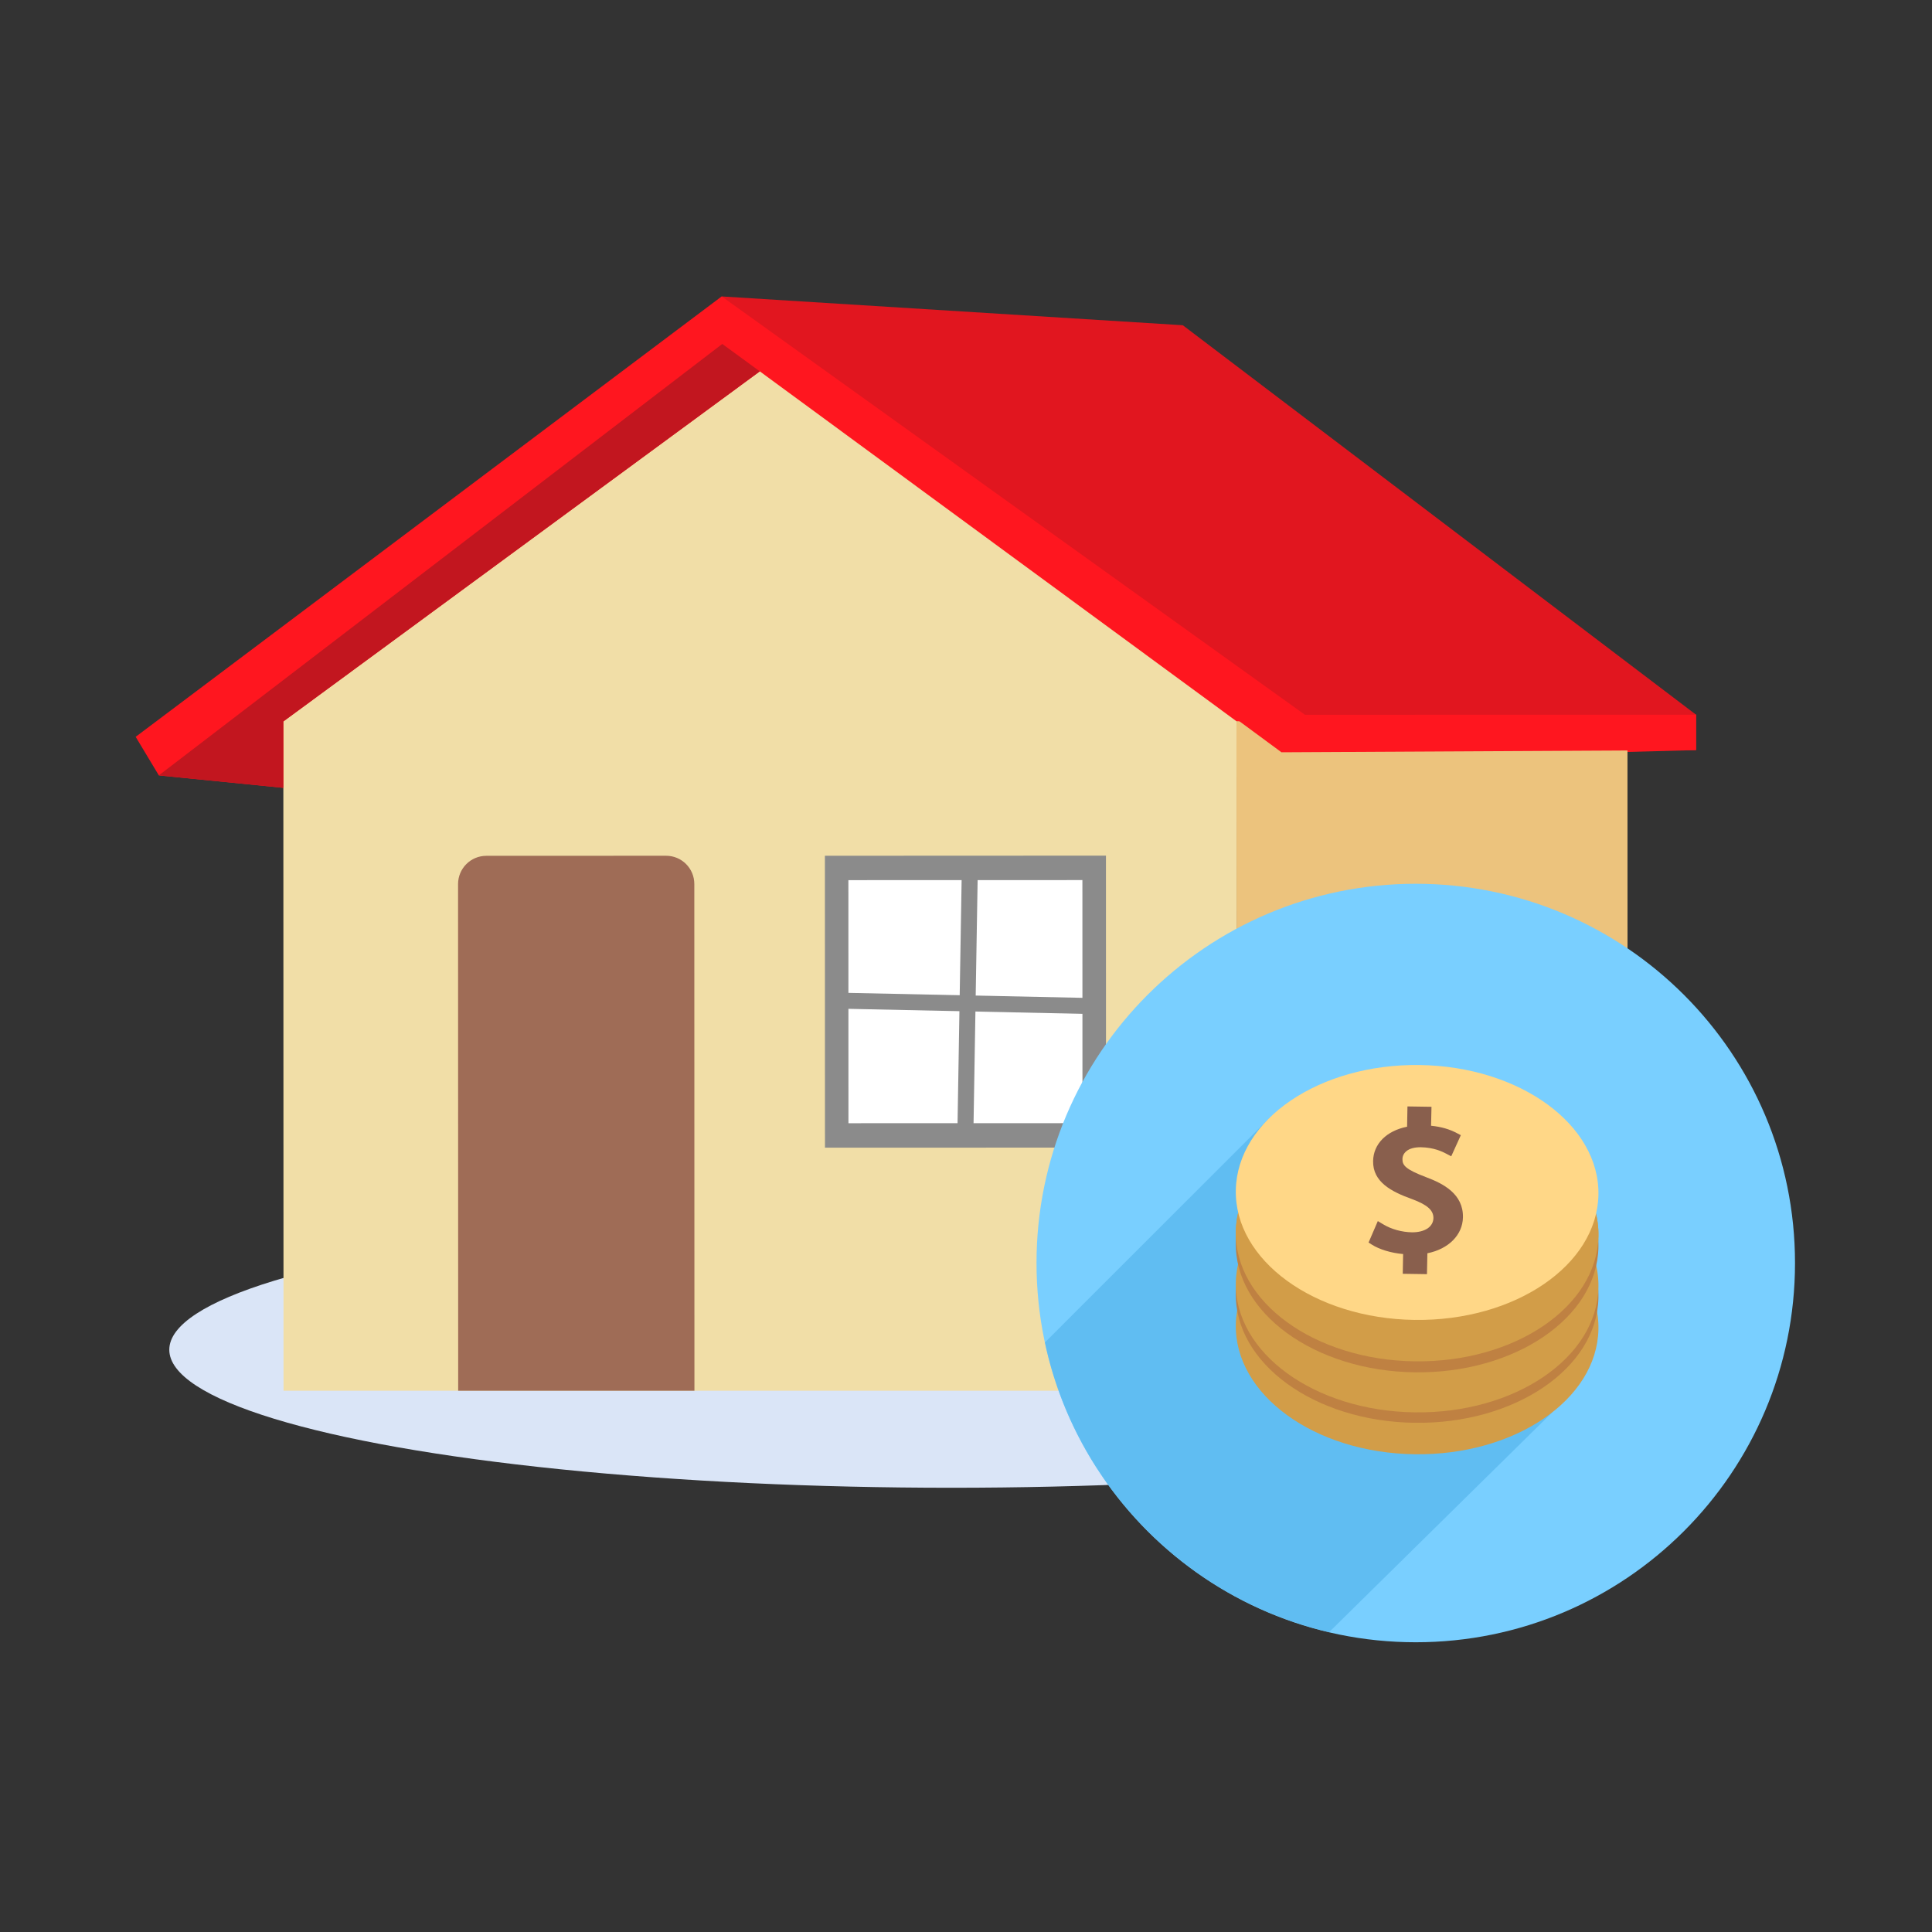 <?xml version="1.0" encoding="UTF-8"?>
<svg width="32px" height="32px" viewBox="0 0 32 32" version="1.1" xmlns="http://www.w3.org/2000/svg" xmlns:xlink="http://www.w3.org/1999/xlink">
    <rect x="0" y="0" width="32" height="32" fill="#333333" stroke="none"/>
    <title>ic_house_cash</title>
    <g id="ic_house_cash" stroke="none" stroke-width="1" fill="none" fill-rule="evenodd">
        <g id="Brands-/-bip-Copy-8">
            <ellipse id="Oval" fill="#DAE5F7" cx="15.759" cy="22.356" rx="12.955" ry="2.286"></ellipse>
            <g id="Group" transform="translate(2.247, 4.777)">
                <g id="Group-21">
                    <polygon id="Fill-1" fill="#FF161F" points="9.707 0.132 -2.65068454e-05 7.427 0.384 8.066 2.446 8.272 25.845 7.647 25.845 7.061"></polygon>
                    <polygon id="Fill-2" fill="#F1DEA7" points="2.446 7.172 2.449 18.258 18.236 18.258 18.233 7.169 10.338 1.374"></polygon>
                    <polygon id="Fill-3" fill="#ECC37D" points="18.233 7.169 18.236 18.258 18.236 18.258 24.711 16.255 24.709 7.169"></polygon>
                    <polygon id="Fill-4" fill="#FF161F" points="16.595 5.926 18.978 7.683 25.845 7.647 25.845 7.061 21.475 5.048"></polygon>
                    <g id="Group-20" transform="translate(0.265, 0.101)">
                        <path d="M8.99,18.157 L8.988,9.764 C8.988,9.505 8.779,9.296 8.52,9.296 L5.543,9.297 C5.285,9.297 5.075,9.506 5.075,9.765 L5.077,18.157 L8.99,18.157 Z" id="Fill-5" fill="#9F6C56"></path>
                        <polygon id="Fill-7" fill="#8B8B8B" points="11.152 14.131 11.151 9.296 15.806 9.294 15.807 14.13"></polygon>
                        <polygon id="Fill-9" fill="#FFFFFF" points="11.541 13.726 11.54 9.7 15.416 9.699 15.417 13.725"></polygon>
                        <polygon id="Fill-11" fill="#C2161F" points="0.118 7.965 9.451 0.819 10.073 1.273 2.181 7.072 2.181 8.171"></polygon>
                        <g id="Group-15" transform="translate(9.41, 0)" fill="#E1161F">
                            <polygon id="Fill-13" points="0.032 0.032 9.692 6.961 16.17 6.96 7.669 0.509"></polygon>
                        </g>
                        <polygon id="Fill-16" fill="#8B8B8B" points="13.61 13.91 13.345 13.906 13.417 9.613 13.682 9.617"></polygon>
                        <polygon id="Fill-18" fill="#8B8B8B" points="15.773 11.922 11.48 11.83 11.486 11.566 15.778 11.657"></polygon>
                    </g>
                </g>
                <g id="Color-/-ic_products_no_hand-Copy-2" transform="translate(14.898, 9.838)">
                    <path d="M12.586,6.304 C12.586,2.835 9.774,0.023 6.304,0.023 C2.835,0.023 0.023,2.835 0.023,6.304 C0.023,9.773 2.835,12.586 6.304,12.586 C9.774,12.586 12.586,9.773 12.586,6.304" id="Fill-1" fill="#79CFFF"></path>
                    <path d="M0.162,7.62 C0.668,9.993 2.513,11.868 4.869,12.419 L8.564,8.779 L3.89,3.893 L0.162,7.62 Z" id="Fill-4" fill-opacity="0.8" fill="#5AB9EE"></path>
                    <path d="M9.33,7.404 C9.354,6.238 8.028,5.274 6.37,5.251 C4.711,5.227 3.348,6.153 3.324,7.319 C3.3,8.485 4.625,9.449 6.284,9.472 C7.943,9.495 9.306,8.569 9.33,7.404" id="Fill-6" fill="#D29D48"></path>
                    <path d="M9.33,5.864 C9.354,4.698 8.028,3.734 6.37,3.711 C4.711,3.688 3.348,4.614 3.324,5.78 C3.3,6.945 4.625,7.909 6.284,7.933 C7.943,7.956 9.306,7.03 9.33,5.864" id="Fill-8" fill="#DB9F3F"></path>
                    <path d="M9.33,6.883 C9.354,5.717 8.028,4.753 6.37,4.73 C4.711,4.707 3.348,5.633 3.324,6.798 C3.3,7.964 4.625,8.928 6.284,8.951 C7.943,8.975 9.306,8.049 9.33,6.883" id="Fill-10" fill="#BF8142"></path>
                    <path d="M9.33,6.71 C9.354,5.544 8.028,4.58 6.37,4.557 C4.711,4.534 3.348,5.46 3.324,6.625 C3.3,7.791 4.625,8.755 6.284,8.778 C7.943,8.802 9.306,7.876 9.33,6.71" id="Fill-12" fill="#D29D48"></path>
                    <path d="M9.33,6.046 C9.354,4.88 8.028,3.917 6.37,3.893 C4.711,3.87 3.348,4.796 3.324,5.962 C3.3,7.127 4.625,8.091 6.284,8.115 C7.943,8.138 9.306,7.212 9.33,6.046" id="Fill-14" fill="#BF8142"></path>
                    <path d="M9.33,5.864 C9.354,4.698 8.028,3.734 6.37,3.711 C4.711,3.688 3.348,4.614 3.324,5.78 C3.3,6.945 4.625,7.909 6.284,7.933 C7.943,7.956 9.306,7.03 9.33,5.864" id="Fill-16" fill="#D29D48"></path>
                    <path d="M9.33,5.178 C9.354,4.013 8.028,3.049 6.37,3.025 C4.711,3.002 3.348,3.928 3.324,5.094 C3.3,6.26 4.625,7.224 6.284,7.247 C7.943,7.27 9.306,6.344 9.33,5.178" id="Fill-18" fill="#FFD787"></path>
                    <path d="M6.176,6.41 L6.182,6.087 C5.97,6.081 5.752,6.02 5.625,5.938 L5.717,5.725 C5.847,5.804 6.036,5.867 6.241,5.87 C6.501,5.874 6.679,5.746 6.682,5.563 C6.685,5.388 6.545,5.277 6.276,5.177 C5.905,5.044 5.678,4.894 5.683,4.616 C5.688,4.351 5.908,4.152 6.245,4.109 L6.251,3.787 L6.478,3.79 L6.472,4.1 C6.691,4.109 6.84,4.163 6.945,4.218 L6.85,4.428 C6.774,4.389 6.625,4.316 6.391,4.313 C6.109,4.309 6.001,4.454 5.998,4.582 C5.995,4.748 6.129,4.833 6.445,4.953 C6.819,5.092 7.006,5.261 7.001,5.546 C6.996,5.798 6.79,6.032 6.413,6.081 L6.406,6.413 L6.176,6.41 Z" id="Fill-20" fill="#895F4D"></path>
                    <path d="M6.167,3.711 L6.565,3.717 L6.558,4.031 C6.722,4.047 6.863,4.087 6.989,4.155 L7.051,4.187 L6.892,4.537 L6.806,4.492 C6.748,4.462 6.61,4.391 6.39,4.387 C6.285,4.386 6.202,4.408 6.149,4.452 C6.093,4.498 6.084,4.554 6.084,4.583 C6.082,4.687 6.138,4.755 6.479,4.884 C6.765,4.991 7.093,5.163 7.086,5.547 C7.081,5.84 6.847,6.073 6.497,6.143 L6.49,6.489 L6.089,6.483 L6.095,6.156 C5.897,6.139 5.7,6.079 5.574,5.998 L5.523,5.965 L5.676,5.61 L5.766,5.664 C5.9,5.745 6.074,5.793 6.242,5.796 C6.347,5.797 6.44,5.773 6.504,5.729 C6.563,5.687 6.595,5.629 6.597,5.562 C6.599,5.432 6.497,5.34 6.243,5.246 C5.904,5.124 5.591,4.964 5.598,4.615 C5.603,4.331 5.821,4.114 6.161,4.047 L6.167,3.711 Z" id="Fill-22" fill="#895F4D"></path>
                </g>
            </g>
        </g>
    </g>
</svg>